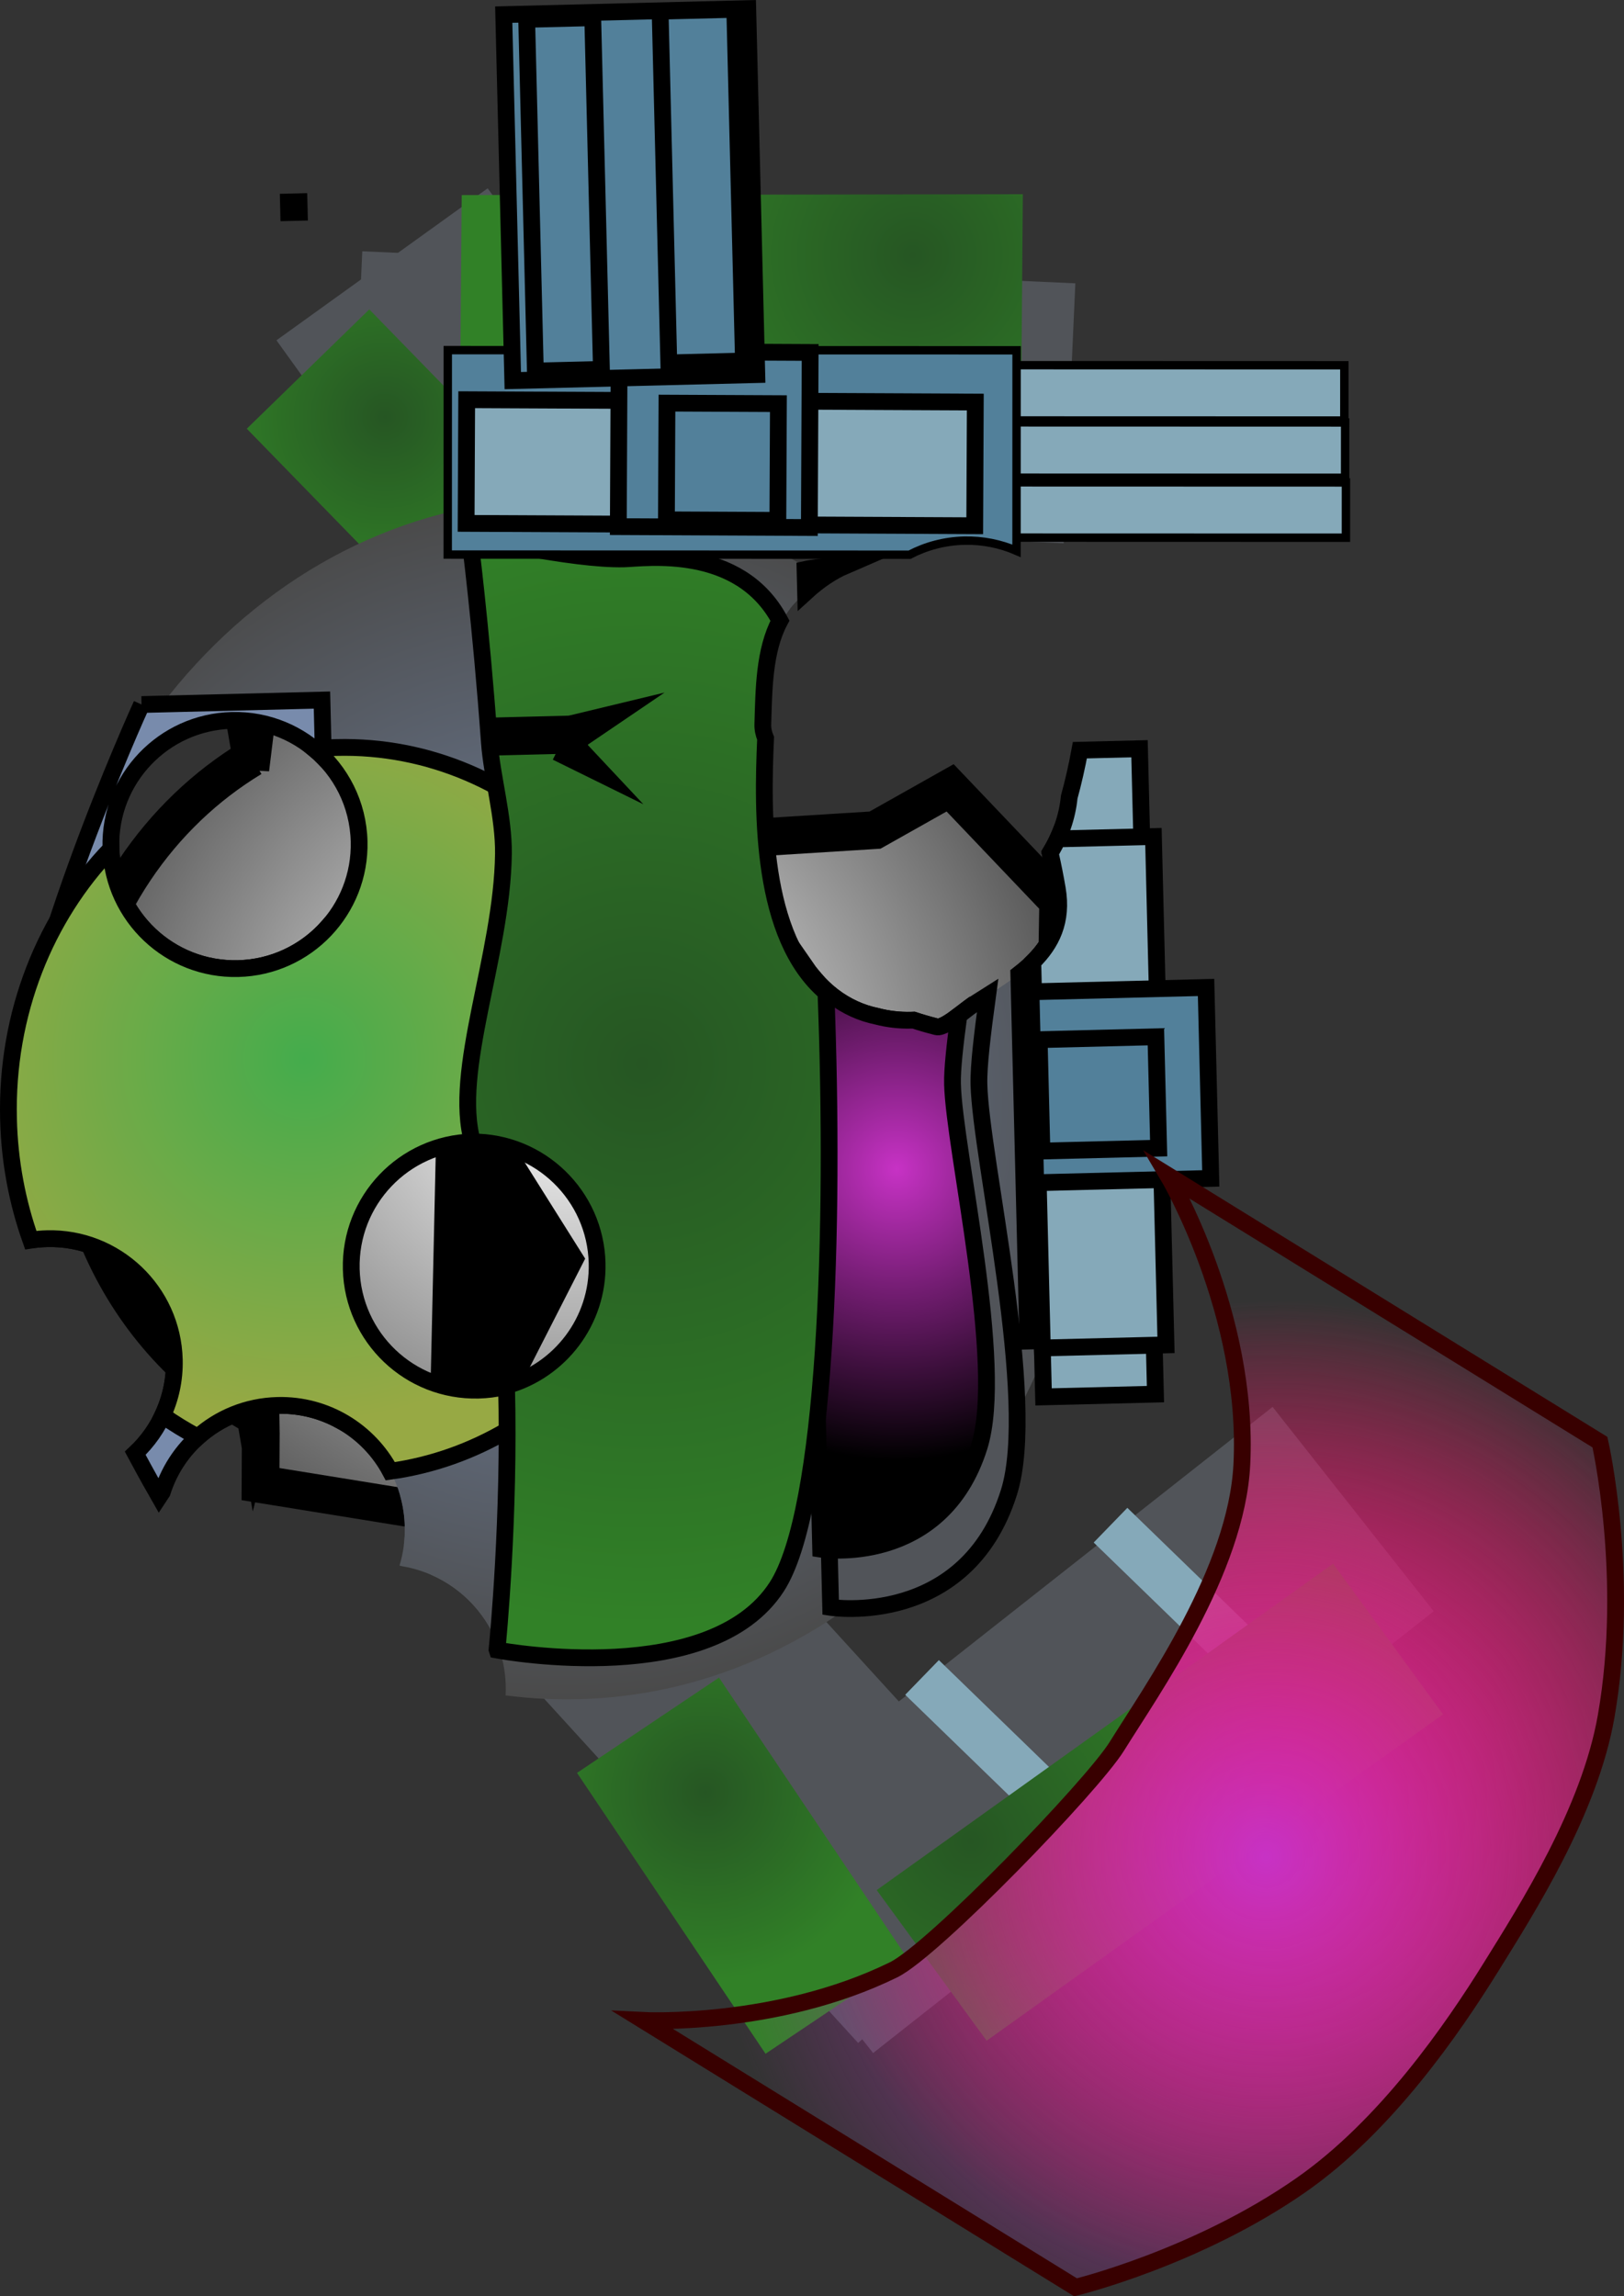 <svg version="1.1" xmlns="http://www.w3.org/2000/svg" xmlns:xlink="http://www.w3.org/1999/xlink" width="193.543" height="273.705" viewBox="0,0,193.543,273.705"><rect x="0" y="0" width="193.543" height="273.705" fill="#333333" stroke="none"/><defs><radialGradient cx="210.403" cy="171.686" r="59.242" gradientUnits="userSpaceOnUse" id="color-1"><stop offset="0" stop-color="#ffffff"/><stop offset="1" stop-color="#5d5d5d"/></radialGradient><radialGradient cx="188.913" cy="92.87" r="21.712" gradientUnits="userSpaceOnUse" id="color-2"><stop offset="0" stop-color="#265623"/><stop offset="1" stop-color="#318127"/></radialGradient><radialGradient cx="227.088" cy="256.794" r="22.479" gradientUnits="userSpaceOnUse" id="color-3"><stop offset="0" stop-color="#265623"/><stop offset="1" stop-color="#318127"/></radialGradient><radialGradient cx="258.7" cy="262.661" r="33.996" gradientUnits="userSpaceOnUse" id="color-4"><stop offset="0" stop-color="#265623"/><stop offset="1" stop-color="#318127"/></radialGradient><radialGradient cx="210.171" cy="174.173" r="71.554" gradientUnits="userSpaceOnUse" id="color-5"><stop offset="0" stop-color="#788bac"/><stop offset="1" stop-color="#4a4a4a"/></radialGradient><radialGradient cx="249.888" cy="182.5" r="34.71" gradientUnits="userSpaceOnUse" id="color-6"><stop offset="0" stop-color="#c732c5"/><stop offset="1" stop-color="#000000"/></radialGradient><radialGradient cx="179.279" cy="169.337" r="43.321" gradientUnits="userSpaceOnUse" id="color-7"><stop offset="0" stop-color="#44ac4c"/><stop offset="1" stop-color="#97a944"/></radialGradient><radialGradient cx="219.594" cy="169.955" r="67.014" gradientUnits="userSpaceOnUse" id="color-8"><stop offset="0" stop-color="#265623"/><stop offset="1" stop-color="#318127"/></radialGradient><radialGradient cx="296.373" cy="257.506" r="59.371" gradientUnits="userSpaceOnUse" id="color-9"><stop offset="0" stop-color="#ff0000"/><stop offset="1" stop-color="#ff0000" stop-opacity="0"/></radialGradient><radialGradient cx="293.888" cy="264.5" r="66.273" gradientUnits="userSpaceOnUse" id="color-10"><stop offset="0" stop-color="#c732c5"/><stop offset="1" stop-color="#c732c5" stop-opacity="0"/></radialGradient><radialGradient cx="251.813" cy="73.588" r="33.791" gradientUnits="userSpaceOnUse" id="color-11"><stop offset="0" stop-color="#265623"/><stop offset="1" stop-color="#318127"/></radialGradient></defs><g transform="translate(-143.028,-43.17)"><g data-paper-data="{&quot;isPaintingLayer&quot;:true}" fill-rule="nonzero" stroke-linejoin="miter" stroke-miterlimit="10" stroke-dasharray="" stroke-dashoffset="0" style="mix-blend-mode: normal"><path d="M229.848,201.058l-0.077,2.683l-0.018,0.627l-0.262,9.2l-7.132,4.783l-10.207,3.959l-7.007,-2.208l-11.088,-0.979l-1.06,4.004l-18.92,-3.06l0.031,-6.042l-0.049,-3.087l-0.461,1.765l-0.189,-1.096l1.599,1.191c-16.363,-8.083 -26.318,-26.9 -23.269,-46.912c2.153,-14.134 10.321,-25.767 21.285,-32.384l-0.163,1.33l-0.036,-2.284l-1.227,-7.123l18.789,-4.252l1.707,3.657l1.236,2.721c1.788,-0.036 3.594,0.047 5.411,0.257l-5.422,-0.353l0.017,0.036l12.467,-3.614l4.516,-1.624l13.161,4.673l4.606,4.792l0.1,6.064l0.048,2.908l0.043,2.617l19.034,-1.191l8.949,-5.04l12.88,13.523l-0.676,40.626l-11.97,14.361l-6.706,-6.18l-19.814,1.225" fill="url(#color-1)" stroke="#000000" stroke-width="4.5" stroke-linecap="butt"/><path d="M212.479,193.207l-18.352,35.976l1.405,-62.939z" fill="#000000" stroke="#000000" stroke-width="0.5" stroke-linecap="round"/><path d="M271.184,76.94l-1.392,30.983l-84.981,-3.819l1.392,-30.983z" fill="#515459" stroke="none" stroke-width="NaN" stroke-linecap="butt"/><path d="M247.905,80.189l5.669,1.019l-4.862,27.036l-5.669,-1.019z" fill="#85a9b9" stroke="none" stroke-width="0" stroke-linecap="butt"/><path d="M219.073,78.545l5.669,1.019l-4.862,27.036l-5.669,-1.019z" fill="#85a9b9" stroke="none" stroke-width="0" stroke-linecap="butt"/><path d="M175.975,83.732l25.173,-18.116l36.047,50.087c-2.833,3.634 -2.833,9.127 -2.973,13.79c-0.018,0.592 0.108,1.144 0.33,1.67c-0.186,4.174 -0.327,9.638 0.379,14.947l-9.265,6.668z" fill="#515459" stroke="none" stroke-width="NaN" stroke-linecap="butt"/><path d="M200.57,123.152l-28.13,-28.883l14.6,-14.22l28.13,28.883z" fill="url(#color-2)" stroke="none" stroke-width="NaN" stroke-linecap="butt"/><g stroke="none" stroke-linecap="butt"><path d="M247.082,287.881l-19.198,-24.358l66.809,-52.658l19.198,24.358z" fill="#515459" stroke-width="NaN"/><path d="M268.214,265.78l-22.915,20.899l-42.733,-46.856c-1.324,-4.026 -4.324,-7.275 -8.157,-8.944l-3.247,-3.56c0.089,-0.72 0.127,-1.456 0.108,-2.204c-0.032,-1.305 -0.232,-2.566 -0.58,-3.764l15.149,-13.816c2.12,-0.971 3.967,-2.427 5.403,-4.223z" fill="#515459" stroke-width="NaN"/><path d="M228.717,243.131l22.466,33.479l-16.923,11.356l-22.466,-33.479z" fill="url(#color-3)" stroke-width="NaN"/><path d="M273.371,227.03l4.011,-4.134l19.715,19.128l-4.011,4.134z" fill="#85a9b9" stroke-width="0"/><path d="M250.908,245.179l4.011,-4.134l19.715,19.128l-4.011,4.134z" fill="#85a9b9" stroke-width="0"/><path d="M247.51,268.459l54.391,-38.908l13.104,17.952l-54.391,38.908z" fill="url(#color-4)" stroke-width="NaN"/></g><path d="M211.938,245.704c-2.931,0.072 -5.82,-0.083 -8.655,-0.451c0.021,-0.386 0.026,-0.775 0.016,-1.167c-0.179,-7.234 -5.521,-13.127 -12.414,-14.241c-0.081,-0.023 -0.163,-0.046 -0.244,-0.068c0.446,-1.472 0.669,-3.04 0.629,-4.662c-0.202,-8.169 -6.988,-14.628 -15.157,-14.426c-6.373,0.157 -11.705,4.322 -13.646,10.024c-1.102,-1.446 -2.154,-2.943 -3.154,-4.486c2.859,-2.775 4.596,-6.689 4.49,-10.987c-0.2,-8.104 -6.881,-14.525 -14.963,-14.43c-1.045,-4.849 -1.656,-9.893 -1.785,-15.078c-0.976,-39.506 26.491,-72.23 61.349,-73.091c11.901,-0.294 23.124,3.164 32.785,9.418c-1.121,0.775 -2.256,1.753 -3.401,2.956c-3.427,3.6 -3.417,9.51 -3.567,14.479c-0.018,0.592 0.108,1.144 0.33,1.67c-0.405,9.099 -0.595,24.332 7.725,30.723c1.636,1.257 3.416,2.04 5.243,2.417c1.308,0.341 2.686,0.507 4.105,0.472c0.096,-0.002 0.192,-0.006 0.287,-0.01c0.841,0.278 1.749,0.542 2.729,0.792c0.943,0.24 3.352,-1.99 4.364,-2.639c5.408,-3.464 11.261,-6.569 10.031,-13.802c-0.053,-0.309 -0.108,-0.626 -0.168,-0.95c2.656,7.593 4.206,15.826 4.419,24.448c0.976,39.506 -26.491,72.23 -61.349,73.091zM156.243,144.194c0.202,8.169 6.988,14.628 15.157,14.426c8.169,-0.202 14.628,-6.988 14.426,-15.157c-0.202,-8.169 -6.988,-14.628 -15.157,-14.426c-8.169,0.202 -14.628,6.988 -14.426,15.157zM184.889,194.442c0.202,8.169 6.988,14.628 15.157,14.426c8.169,-0.202 14.628,-6.988 14.426,-15.157c-0.202,-8.169 -6.988,-14.628 -15.157,-14.426c-8.169,0.202 -14.628,6.988 -14.426,15.157z" fill="url(#color-5)" stroke="none" stroke-width="0" stroke-linecap="butt"/><path d="M278.766,142.058l1.497,60.597l-14.737,0.364l-1.08,-43.737c3.16,-2.458 5.397,-5.425 4.591,-10.167c-0.223,-1.309 -0.504,-2.756 -0.851,-4.279c0.493,-0.813 0.919,-1.665 1.267,-2.548z" fill="#85a9b9" stroke="#000000" stroke-width="2" stroke-linecap="butt"/><path d="M259.695,172.429c0.22,8.89 7.041,37.609 3.575,48.616c-5.112,16.23 -21.244,13.717 -21.244,13.717l-1.85,-74.869c0.632,0.733 1.33,1.401 2.101,1.994c1.636,1.257 3.416,2.04 5.243,2.417c1.308,0.341 2.686,0.507 4.105,0.472c0.096,-0.002 0.192,-0.006 0.287,-0.01c0.841,0.278 1.749,0.542 2.729,0.792c0.943,0.24 3.352,-1.99 4.364,-2.639c0.573,-0.367 1.15,-0.729 1.724,-1.093c-0.623,4.602 -1.089,8.4 -1.034,10.604z" fill="#515459" stroke="#000000" stroke-width="2" stroke-linecap="butt"/><path d="M238.969,111.045c0,0 1.972,-0.436 4.805,-0.435c-1.549,0.668 -3.132,1.706 -4.738,3.177z" fill="#515459" stroke="#000000" stroke-width="2" stroke-linecap="butt"/><path d="M256.545,172.394c0.195,7.905 6.261,33.442 3.179,43.229c-4.545,14.432 -18.89,12.197 -18.89,12.197l-1.712,-69.295c0.884,1.281 1.927,2.417 3.155,3.36c1.636,1.257 3.416,2.04 5.243,2.417c1.308,0.341 2.686,0.507 4.105,0.472c0.096,-0.002 0.192,-0.006 0.287,-0.01c0.841,0.278 1.749,0.542 2.729,0.792c0.565,0.144 1.656,-0.599 2.658,-1.358c-0.468,3.535 -0.798,6.436 -0.754,8.195z" fill="url(#color-6)" stroke="#000000" stroke-width="2" stroke-linecap="butt"/><path d="M159.902,127.146l21.496,-0.531l0.169,6.821c-2.769,-2.805 -6.646,-4.503 -10.897,-4.398c-8.169,0.202 -14.628,6.988 -14.426,15.157c0.202,8.169 6.988,14.628 15.157,14.426c4.251,-0.105 8.039,-1.993 10.666,-4.931l1.452,58.773c-2.198,-1.192 -4.728,-1.841 -7.406,-1.775c-6.49,0.16 -11.901,4.476 -13.75,10.34c-0.116,0.182 -0.233,0.365 -0.353,0.546c-0.446,-0.777 -1.494,-2.626 -2.866,-5.187c2.96,-2.783 4.767,-6.767 4.659,-11.148c-0.202,-8.169 -6.988,-14.628 -15.157,-14.426c-0.348,0.009 -0.693,0.029 -1.034,0.061c-1.64,-4.807 -2.765,-9.395 -2.856,-13.091c-0.409,-16.553 15.147,-50.637 15.147,-50.637z" fill="#788bac" stroke="#000000" stroke-width="2" stroke-linecap="butt"/><path d="M144.042,176.566c-0.312,-12.623 4.414,-24.108 12.205,-32.221c0.281,8.098 7.034,14.477 15.153,14.277c8.169,-0.202 14.628,-6.988 14.426,-15.157c-0.11,-4.456 -2.18,-8.404 -5.364,-11.039c0.877,-0.084 1.763,-0.137 2.656,-0.159c22.172,-0.548 40.626,18.398 41.217,42.316c0.552,22.354 -14.694,41.141 -34.791,43.949c-2.549,-4.785 -7.644,-7.987 -13.433,-7.844c-3.661,0.09 -6.979,1.504 -9.508,3.771c-1.448,-0.768 -2.849,-1.627 -4.194,-2.571c0.946,-2.014 1.451,-4.272 1.392,-6.648c-0.202,-8.169 -6.988,-14.628 -15.157,-14.426c-0.661,0.016 -1.311,0.076 -1.947,0.176c-1.6,-4.491 -2.531,-9.345 -2.656,-14.423zM184.889,194.442c0.202,8.169 6.988,14.628 15.157,14.426c8.169,-0.202 14.628,-6.988 14.426,-15.157c-0.202,-8.169 -6.988,-14.628 -15.157,-14.426c-8.169,0.202 -14.628,6.988 -14.426,15.157z" fill="url(#color-7)" stroke="#000000" stroke-width="2" stroke-linecap="butt"/><path d="M198.978,107.077c0,0 12.2,2.862 18.413,2.708c2.499,-0.062 13.765,-1.741 18.588,7.366c-1.902,3.55 -1.917,8.267 -2.04,12.349c-0.018,0.592 0.108,1.144 0.33,1.67c-0.397,8.9 -0.587,23.67 7.192,30.292c1.104,28.44 0.001,61.766 -5.853,70.836c-7.825,12.124 -32.314,7.74 -33.318,7.554c-0.008,-0.025 -0.017,-0.05 -0.025,-0.075c0.112,-1.124 1.528,-15.732 1.131,-31.443c6.367,-1.782 10.964,-7.703 10.794,-14.615c-0.199,-8.065 -6.815,-14.463 -14.844,-14.431c-2.415,-8.435 3.518,-22.185 3.68,-34.331c0.058,-4.384 -1.384,-9.271 -1.673,-13.289c-1.027,-14.28 -2.374,-24.59 -2.374,-24.59z" fill="url(#color-8)" stroke="#000000" stroke-width="2" stroke-linecap="butt"/><path d="M177.401,67.247l1.264,-0.031l0.031,1.264l-1.264,0.031z" fill="#d5e9ff" stroke="#000000" stroke-width="2" stroke-linecap="butt"/><path d="M295.637,90.264l0.632,-0.016l0.062,2.529l-0.632,0.016z" fill="#738fa7" stroke="#000000" stroke-width="2" stroke-linecap="butt"/><path d="M278.832,132.414l1.9,76.929l-13.337,0.329l-1.281,-51.838c2.224,-2.188 3.577,-4.869 2.922,-8.72c-0.223,-1.309 -0.504,-2.756 -0.851,-4.279c1.226,-2.019 2.036,-4.287 2.267,-6.651c0.49,-1.786 0.923,-3.679 1.274,-5.596z" fill="#85a9b9" stroke="#000000" stroke-width="2" stroke-linecap="butt"/><path d="M280.491,142.879l1.497,60.597l-14.737,0.364l-1.137,-46.005c2.224,-2.188 3.577,-4.869 2.922,-8.72c-0.223,-1.309 -0.504,-2.756 -0.851,-4.279c0.329,-0.542 0.628,-1.101 0.894,-1.676z" fill="#85a9b9" stroke="#000000" stroke-width="2" stroke-linecap="butt"/><path d="M265.898,161.385l20.864,-0.515l0.562,22.76l-20.864,0.515z" fill="#52809a" stroke="#000000" stroke-width="2" stroke-linecap="butt"/><path d="M266.875,167.092l13.909,-0.344l0.328,13.277l-13.909,0.344z" fill="#52809a" stroke="#000000" stroke-width="2" stroke-linecap="butt"/><g stroke-linecap="butt"><path d="M220.101,283.763c0,0 15.905,0.802 29.836,-6.043c4.746,-2.332 23.65,-21.882 26.602,-26.642c4.186,-6.747 14.26,-20.948 14.89,-33.583c0.901,-18.064 -8.829,-34.47 -8.829,-34.47l51.506,31.809c0,0 3.659,16.043 0.733,32.712c-1.982,11.293 -9.433,22.951 -13.684,29.803c-4.626,7.456 -12.554,18.975 -22.678,26.041c-12.423,8.671 -26.87,12.181 -26.87,12.181z" fill="url(#color-9)" stroke="none" stroke-width="0"/><path d="M219.699,283.996c0,0 15.905,0.802 29.836,-6.043c4.746,-2.332 23.65,-21.882 26.602,-26.642c4.186,-6.747 14.26,-20.948 14.89,-33.583c0.901,-18.064 -8.829,-34.47 -8.829,-34.47l51.506,31.809c0,0 3.659,16.043 0.733,32.712c-1.982,11.293 -9.433,22.951 -13.684,29.803c-4.626,7.456 -12.554,18.975 -22.678,26.041c-12.423,8.671 -26.87,12.181 -26.87,12.181z" fill="url(#color-10)" stroke="#380000" stroke-width="2"/></g><path d="M198.053,66.424l66.875,-0.109l-0.177,22.225l-66.875,0.109z" fill="url(#color-11)" stroke="none" stroke-width="NaN" stroke-linecap="butt"/><g stroke="#000000" stroke-linecap="butt"><path d="M236.71,86.688l66.533,0.019l-0.002,6.589l-66.533,-0.019z" fill="#85a9b9" stroke-width="1"/><path d="M236.805,93.507l66.533,0.019l-0.002,6.589l-66.533,-0.019z" fill="#85a9b9" stroke-width="1"/><path d="M236.9,100.655l66.533,0.019l-0.002,6.589l-66.533,-0.019z" fill="#85a9b9" stroke-width="1"/><path d="M196.393,84.904l67.788,0.02l-0.007,23.903c-1.912,-0.831 -4.032,-1.268 -6.253,-1.214c-2.342,0.058 -4.544,0.657 -6.489,1.675l-55.046,-0.016z" fill="#52809a" stroke-width="1"/><path d="M198.579,105.554l0.068,-14.741l60.614,0.281l-0.068,14.741z" fill="#85a9b9" stroke-width="2"/><path d="M216.717,105.942l0.097,-20.87l22.767,0.106l-0.097,20.87z" fill="#52809a" stroke-width="2"/><path d="M222.45,105.133l0.065,-13.913l13.281,0.062l-0.065,13.913z" fill="#52809a" stroke-width="2"/></g><g fill="#52809a" stroke="#000000" stroke-width="2" stroke-linecap="butt"><path d="M203.061,44.913l29.083,-0.718l1.078,43.624l-29.083,0.718z"/><path d="M221.698,44.504l8.895,-0.22l1.036,41.92l-8.895,0.22z"/><path d="M205.795,45.476l7.873,-0.194l1.036,41.92l-7.873,0.194z"/></g><path d="M200.982,128.715l12.024,-0.297l0.112,4.527l-12.024,0.297z" fill="#000000" stroke="none" stroke-width="0" stroke-linecap="butt"/><path d="M210.912,129.658l8.79,9.376l-10.79,-5.314z" fill="#000000" stroke="none" stroke-width="0" stroke-linecap="butt"/><path d="M209.728,128.734l12.494,-3.012l-9.95,6.758z" fill="#000000" stroke="none" stroke-width="0" stroke-linecap="butt"/></g></g></svg>